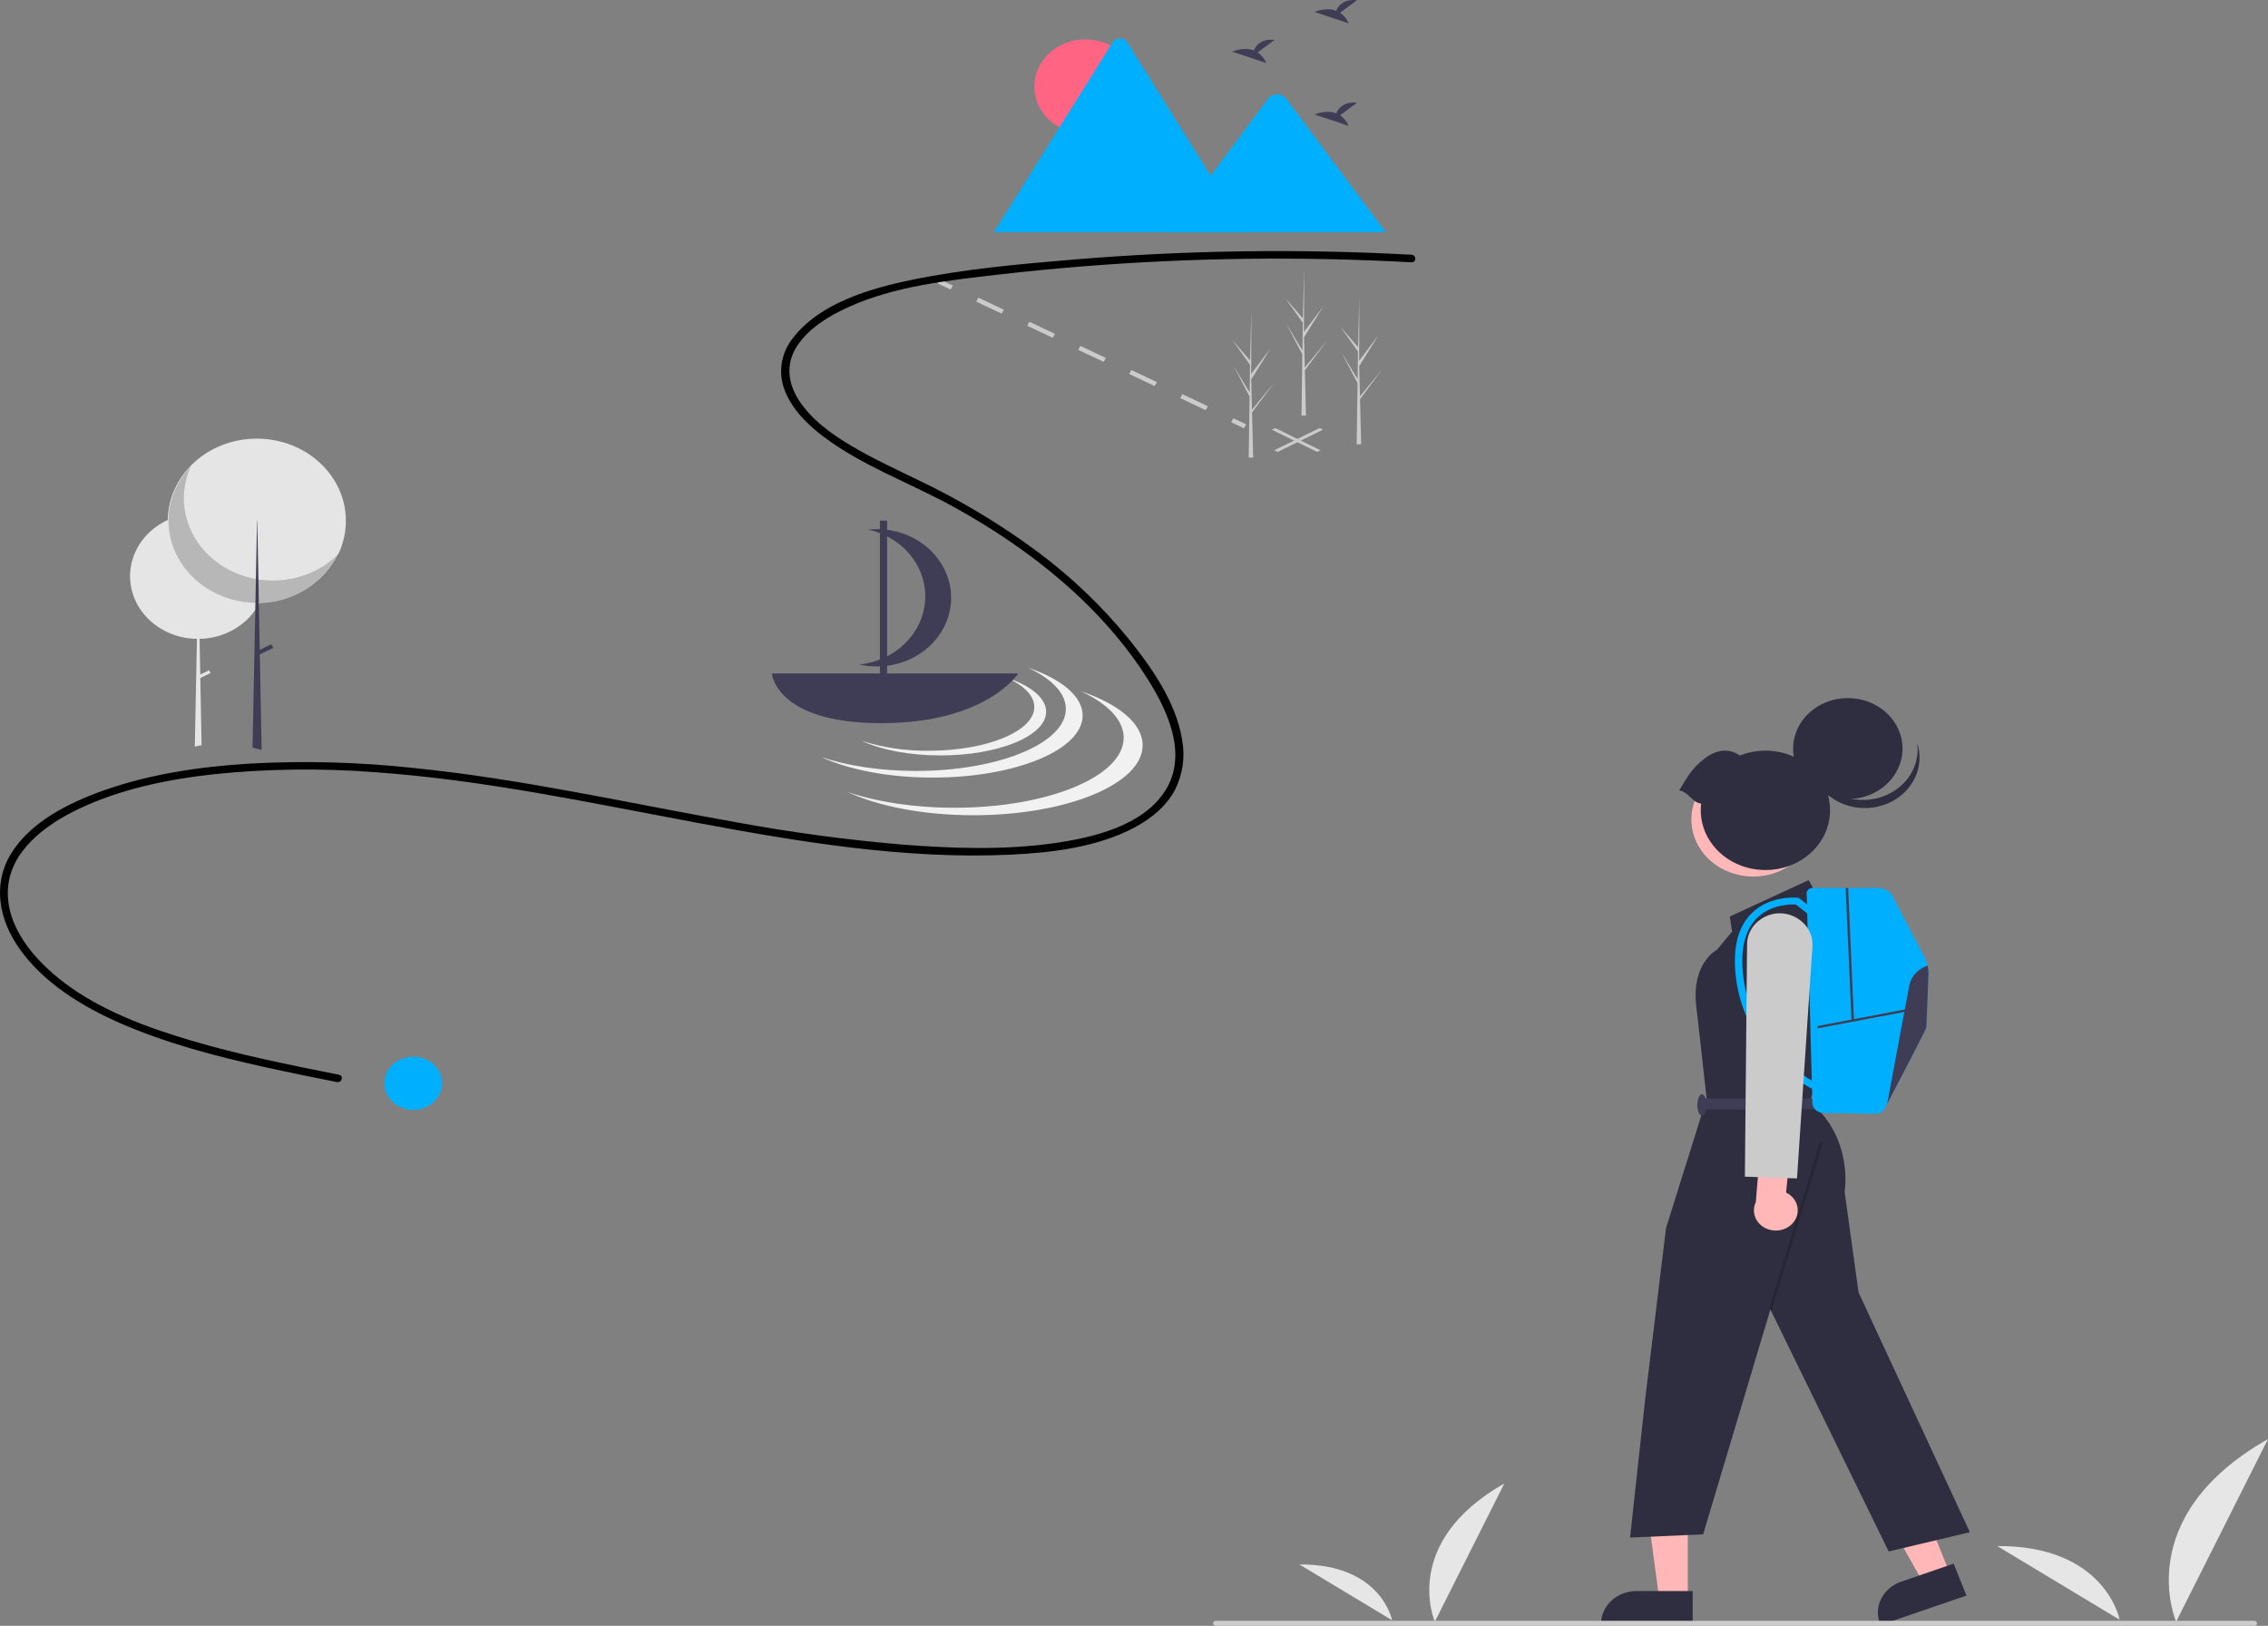 <svg width="586" height="420" viewBox="0 0 586 420" fill="none" xmlns="http://www.w3.org/2000/svg">
  <rect x="0" y="0" width="586" height="420" fill="#808080" stroke="none"/>
  <g id="undraw_adventure_map_hnin 3">
    <path id="Path 482" d="M370.73 418.932C370.73 418.932 361.748 398.523 388.693 383.216L370.73 418.932Z" fill="#E6E6E6"/>
    <path id="Path 483" d="M359.683 418.56C359.683 418.56 356.943 404.014 335.736 404.139L359.683 418.56Z" fill="#E6E6E6"/>
    <path id="Path 482_2" d="M562.268 418.932C562.268 418.932 550.401 391.969 586 371.747L562.268 418.932Z" fill="#E6E6E6"/>
    <path id="Path 483_2" d="M547.675 418.441C547.675 418.441 544.056 399.223 516.039 399.388L547.675 418.441Z" fill="#E6E6E6"/>
    <path id="Vector" d="M340.33 116.748L328.611 111.002L329.488 110.571L341.207 116.318L340.33 116.748Z" fill="#CBCBCB"/>
    <path id="Vector_2" d="M330.109 116.748L329.232 116.318L340.951 110.571L341.827 111.002L330.109 116.748Z" fill="#CBCBCB"/>
    <path id="Vector_3" d="M242.886 72.207L242.32 73.226L245.631 74.792L246.196 73.773L242.886 72.207Z" fill="#CBCBCB"/>
    <path id="Vector_4" d="M311.523 105.961L304.934 102.844L305.5 101.825L312.089 104.942L311.523 105.961ZM298.345 99.727L291.756 96.61L292.321 95.591L298.911 98.709L298.345 99.727ZM285.167 93.493L278.577 90.377L279.143 89.358L285.732 92.475L285.167 93.493ZM271.988 87.26L265.399 84.143L265.964 83.124L272.554 86.241L271.988 87.26ZM258.81 81.026L252.221 77.909L252.786 76.89L259.375 80.007L258.81 81.026Z" fill="#CBCBCB"/>
    <path id="Vector_5" d="M318.679 108.059L318.113 109.078L321.424 110.644L321.989 109.625L318.679 108.059Z" fill="#CBCBCB"/>
    <path id="Vector_6" d="M68.721 148.834C68.721 149.191 68.708 149.546 68.683 149.897C68.542 151.925 67.987 153.91 67.047 155.747C67.04 155.762 67.032 155.777 67.024 155.792C66.981 155.877 66.936 155.962 66.89 156.046C66.61 156.566 66.3 157.071 65.961 157.559C64.411 159.801 62.287 161.656 59.777 162.96C57.266 164.264 54.446 164.978 51.566 165.037L51.74 174.254L54.004 173.154L54.408 173.863L51.757 175.152L52.081 192.271L52.084 192.5L50.334 192.859L50.337 192.63L50.889 165.038C48.57 165.007 46.282 164.552 44.156 163.698C42.03 162.844 40.109 161.609 38.504 160.064C38.394 159.959 38.285 159.85 38.178 159.742L38.166 159.73C36.829 158.384 35.748 156.84 34.968 155.162C34.985 155.18 35.003 155.196 35.02 155.214C33.257 151.409 33.138 147.126 34.686 143.242C36.234 139.358 39.332 136.168 43.346 134.325C43.407 134.297 43.469 134.27 43.53 134.242C47.5 132.477 52.044 132.153 56.262 133.335C60.479 134.516 64.061 137.118 66.298 140.623C66.405 140.789 66.508 140.958 66.608 141.128C67.998 143.494 68.724 146.143 68.721 148.834Z" fill="#E5E5E5"/>
    <path id="Vector_7" d="M66.356 155.8C79.066 155.8 89.369 146.289 89.369 134.557C89.369 122.825 79.066 113.314 66.356 113.314C53.647 113.314 43.344 122.825 43.344 134.557C43.344 146.289 53.647 155.8 66.356 155.8Z" fill="#E5E5E5"/>
    <path id="Vector_8" opacity="0.2" d="M49.364 120.368C47.218 125.003 46.926 130.192 48.543 135.007C50.159 139.822 53.577 143.95 58.187 146.653C62.796 149.355 68.297 150.457 73.705 149.761C79.114 149.064 84.078 146.615 87.71 142.852C86.399 145.683 84.436 148.218 81.958 150.28C79.48 152.343 76.546 153.883 73.36 154.794C70.173 155.706 66.81 155.967 63.503 155.56C60.196 155.152 57.025 154.086 54.208 152.435C51.392 150.783 48.999 148.587 47.193 145.997C45.388 143.407 44.215 140.486 43.754 137.436C43.293 134.385 43.556 131.279 44.525 128.332C45.494 125.385 47.145 122.668 49.364 120.368Z" fill="black"/>
    <path id="Vector_9" d="M67.6 193.737L65.25 193.129L65.255 192.895L65.959 157.559L65.994 155.797L65.995 155.746L66.118 149.572L66.297 140.624V140.623L66.418 134.557H66.483L66.606 141.128L66.768 149.681L66.883 155.75V155.795L66.888 156.045V156.046L67.112 167.876L67.135 169.051L67.596 193.502L67.6 193.737Z" fill="#3F3D56"/>
    <path id="Vector_10" d="M70.079 166.434L66.275 168.282L66.805 169.212L70.61 167.363L70.079 166.434Z" fill="#3F3D56"/>
    <path id="Vector_11" d="M364.667 65.806C335.621 64.221 306.487 64.634 277.508 67.043C263.541 68.209 249.351 69.467 235.642 72.28C224.599 74.545 211.783 78.374 204.903 87.292C203.462 89.089 202.491 91.169 202.066 93.37C201.641 95.571 201.773 97.833 202.452 99.979C204.092 105.063 208.173 109.295 212.519 112.609C222.522 120.237 234.934 124.676 246.02 130.737C266.262 141.802 284.787 156.717 296.678 175.663C301.91 184 306.887 195.086 301.061 204.273C295.353 213.272 282.611 216.373 272.22 217.835C259.196 219.668 245.78 219.171 232.701 218.145C218.362 216.91 204.104 214.982 189.984 212.369C162.323 207.466 134.913 201.229 106.868 198.393C92.805 196.866 78.624 196.487 64.49 197.261C51.725 198.056 38.85 199.92 26.859 204.169C17.618 207.443 7.768 212.397 2.776 220.658C-2.035 228.622 -0.159 237.805 5.081 245.153C11.384 253.993 21.214 260.051 31.434 264.479C43.07 269.521 55.517 272.788 67.978 275.568C74.299 276.977 80.653 278.251 87.008 279.519C88.334 279.783 88.901 277.903 87.57 277.638C74.754 275.082 61.902 272.517 49.404 268.817C37.839 265.392 26.004 261.005 16.534 253.815C8.872 247.997 1.587 239.5 2.039 229.84C2.495 220.101 11.347 213.301 20.023 209.115C30.865 203.885 43.184 201.337 55.254 200.005C69.076 198.583 83.014 198.408 96.872 199.483C124.852 201.448 152.206 207.331 179.639 212.463C206.29 217.449 233.772 222.065 261.084 220.787C271.909 220.28 283.508 218.848 293.067 213.804C297.443 211.495 301.389 208.238 303.613 203.999C305.617 199.967 306.251 195.469 305.431 191.097C303.881 181.494 297.702 172.59 291.537 164.941C284.779 156.645 276.94 149.149 268.197 142.623C258.601 135.494 248.255 129.272 237.314 124.051C231.511 121.231 225.627 118.519 220.097 115.253C214.795 112.121 209.566 108.353 206.328 103.269C203.528 98.872 203.014 93.853 205.931 89.394C208.881 84.883 213.963 81.737 218.975 79.438C231.051 73.899 245.091 72.417 258.303 70.897C286.672 67.647 315.263 66.331 343.841 66.96C350.788 67.111 357.729 67.377 364.667 67.757C366.025 67.83 366.02 65.88 364.667 65.806V65.806Z" fill="black"/>
    <path id="Vector_12" d="M346.24 3.285L350.627 0.045C347.219 -0.302 345.818 1.414 345.245 2.772C342.582 1.752 339.684 3.089 339.684 3.089L348.462 6.031C348.019 4.939 347.248 3.987 346.24 3.285Z" fill="#3F3D56"/>
    <path id="Vector_13" d="M324.949 13.54L329.336 10.3C325.928 9.953 324.527 11.669 323.954 13.027C321.291 12.007 318.393 13.344 318.393 13.344L327.171 16.286C326.728 15.194 325.957 14.242 324.949 13.54Z" fill="#3F3D56"/>
    <path id="Vector_14" d="M346.24 29.777L350.627 26.538C347.219 26.19 345.818 27.906 345.245 29.265C342.582 28.244 339.684 29.581 339.684 29.581L348.462 32.523C348.019 31.431 347.248 30.479 346.24 29.777Z" fill="#3F3D56"/>
    <g id="Group 27">
      <path id="Ellipse 7" d="M280.467 34.576C287.767 34.576 293.685 29.113 293.685 22.374C293.685 15.635 287.767 10.171 280.467 10.171C273.166 10.171 267.248 15.635 267.248 22.374C267.248 29.113 273.166 34.576 280.467 34.576Z" fill="#FF6583"/>
      <path id="Path 63" d="M321.918 59.975H257.071C256.989 59.976 256.908 59.97 256.828 59.957L287.499 10.92C287.686 10.614 287.957 10.36 288.286 10.184C288.614 10.007 288.987 9.913 289.367 9.913C289.748 9.913 290.121 10.007 290.449 10.184C290.778 10.36 291.049 10.614 291.236 10.92L311.819 43.827L312.805 45.401L321.918 59.975Z" fill="#00B0FF"/>
      <path id="Path 65" d="M358.022 59.976H301.936L312.803 45.403L313.585 44.353L327.747 25.362C327.998 25.071 328.312 24.832 328.669 24.661C329.026 24.49 329.417 24.39 329.819 24.368C330.221 24.346 330.623 24.402 330.999 24.533C331.376 24.664 331.718 24.866 332.004 25.127C332.077 25.201 332.145 25.279 332.208 25.362L358.022 59.976Z" fill="#00B0FF"/>
    </g>
    <path id="Vector_15" d="M265.504 172.444C271.651 175.28 275.393 179.025 275.393 183.133C275.393 191.983 258.045 199.158 236.646 199.158C227.342 199.158 218.806 197.8 212.127 195.54C219.221 198.813 229.52 200.874 240.985 200.874C262.385 200.874 279.733 193.7 279.733 184.85C279.733 179.848 274.188 175.382 265.504 172.444Z" fill="#F1F1F1"/>
    <path id="Vector_16" d="M279.177 178.523C286.113 181.723 290.336 185.949 290.336 190.585C290.336 200.571 270.761 208.666 246.614 208.666C236.116 208.666 226.484 207.135 218.947 204.584C226.952 208.278 238.573 210.603 251.511 210.603C275.657 210.603 295.232 202.508 295.232 192.522C295.232 186.878 288.976 181.839 279.177 178.523Z" fill="#F1F1F1"/>
    <path id="Vector_17" d="M260.272 175.121C264.602 177.119 267.239 179.758 267.239 182.653C267.239 188.887 255.017 193.942 239.94 193.942C234.066 194.012 228.223 193.15 222.666 191.393C227.664 193.699 234.92 195.152 242.998 195.152C258.074 195.152 270.296 190.097 270.296 183.862C270.296 180.338 266.39 177.192 260.272 175.121Z" fill="#F1F1F1"/>
    <path id="Vector_18" d="M199.428 173.977C199.428 173.977 200.379 186.817 227.657 186.817C254.935 186.817 263.079 173.977 263.079 173.977H199.428Z" fill="#3F3D56"/>
    <path id="Vector_19" d="M238.145 140.289C234.207 137.527 229.265 136.279 224.352 136.806C228.742 137.783 232.619 140.156 235.303 143.509C237.986 146.861 239.305 150.979 239.027 155.14C238.75 159.301 236.893 163.238 233.784 166.262C230.675 169.285 226.512 171.201 222.025 171.673C226.317 172.629 230.835 172.193 234.818 170.436C238.802 168.679 242.01 165.71 243.901 162.028C245.792 158.345 246.253 154.174 245.205 150.215C244.156 146.256 241.664 142.751 238.145 140.289Z" fill="#3F3D56"/>
    <path id="Vector_20" d="M229.206 134.489H227.346V175.356H229.206V134.489Z" fill="#3F3D56"/>
    <path id="Vector_21" d="M351.435 104.124L351.425 104.108L351.4 103.11L357.227 95.301L351.407 102.363L351.386 102.574L351.187 94.592L356.22 86.496L351.173 93.19L351.225 76.653L351.225 76.598L351.224 76.652L350.889 89.685L346.303 84.391L350.875 90.808L350.774 97.948L346.554 90.98L350.759 98.997L350.703 102.967L350.549 113.966L350.538 114.788C350.926 114.791 351.311 114.785 351.692 114.77L351.428 104.206L351.435 104.124Z" fill="#CBCBCB"/>
    <path id="Vector_22" d="M323.537 107.558L323.527 107.542L323.502 106.544L329.328 98.735L323.509 105.797L323.488 106.008L323.289 98.026L328.321 89.929L323.274 96.623L323.327 80.087L323.327 80.032L323.325 80.086L322.991 93.119L318.404 87.825L322.976 94.242L322.876 101.381L318.655 94.413L322.861 102.431L322.805 106.401L322.65 117.4L322.639 118.222C323.028 118.225 323.413 118.219 323.793 118.204L323.53 107.639L323.537 107.558Z" fill="#CBCBCB"/>
    <path id="Vector_23" d="M337.177 96.684L337.167 96.668L337.142 95.67L342.969 87.861L337.149 94.923L337.128 95.134L336.929 87.152L341.962 79.056L336.915 85.75L336.968 69.213L336.967 69.158L336.966 69.212L336.632 82.245L332.045 76.951L336.617 83.368L336.517 90.508L332.296 83.54L336.501 91.558L336.445 95.528L336.291 106.526L336.28 107.348C336.669 107.351 337.053 107.345 337.434 107.33L337.17 96.766L337.177 96.684Z" fill="#CBCBCB"/>
    <path id="Vector_24" d="M106.766 286.718C110.874 286.718 114.205 283.644 114.205 279.851C114.205 276.058 110.874 272.983 106.766 272.983C102.657 272.983 99.326 276.058 99.326 279.851C99.326 283.644 102.657 286.718 106.766 286.718Z" fill="#00B0FF"/>
    <path id="Vector_25" d="M503.858 406.619L496.97 408.981L483.822 385.582L493.987 382.096L503.858 406.619Z" fill="#FFB7B7"/>
    <path id="Vector_26" d="M508.094 412.179L485.887 419.796L485.782 419.537C484.931 417.42 485.024 415.079 486.043 413.026C487.062 410.974 488.922 409.379 491.214 408.593L491.215 408.592L504.779 403.94L508.094 412.179Z" fill="#2F2E41"/>
    <path id="Vector_27" d="M436.077 413.221L428.73 413.221L425.234 387.06L436.078 387.061L436.077 413.221Z" fill="#FFB7B7"/>
    <path id="Vector_28" d="M437.353 419.796L413.662 419.795V419.518C413.662 417.261 414.634 415.096 416.363 413.5C418.092 411.903 420.438 411.006 422.883 411.006H422.884L437.354 411.007L437.353 419.796Z" fill="#2F2E41"/>
    <path id="Vector_29" d="M469.716 231.783L467.319 227.357L446.942 236.762L447.541 240.635L443.646 245.337C443.646 245.337 437.054 248.657 438.252 259.721L439.451 270.233L440.949 283.787L430.461 317.257L425.067 361.516L421.172 397.199L440.05 396.369L457.43 338.28L487.995 400.795L508.97 395.816L480.204 333.854L476.608 307.852C476.608 307.852 479.005 294.022 467.618 284.617L469.416 279.638V273.502L475.409 244.231L469.716 231.783Z" fill="#2F2E41"/>
    <path id="Vector_30" opacity="0.2" d="M470.277 295.04L457.092 338.192L457.77 338.368L470.954 295.216L470.277 295.04Z" fill="black"/>
    <path id="Vector_31" d="M469.116 283.787H439.75V286.553H469.116V283.787Z" fill="#3F3D56"/>
    <path id="Vector_32" d="M439.751 288.213C440.413 288.213 440.95 286.974 440.95 285.447C440.95 283.919 440.413 282.68 439.751 282.68C439.089 282.68 438.553 283.919 438.553 285.447C438.553 286.974 439.089 288.213 439.751 288.213Z" fill="#3F3D56"/>
    <path id="Vector_33" d="M460.656 224.628C468.398 220.722 471.243 211.762 467.011 204.615C462.779 197.469 453.073 194.843 445.332 198.749C437.59 202.656 434.745 211.616 438.977 218.762C443.209 225.908 452.915 228.535 460.656 224.628Z" fill="#FFB7B7"/>
    <path id="Vector_34" d="M477.439 206.424C485.244 206.424 491.571 200.584 491.571 193.379C491.571 186.174 485.244 180.333 477.439 180.333C469.634 180.333 463.307 186.174 463.307 193.379C463.307 200.584 469.634 206.424 477.439 206.424Z" fill="#2F2E41"/>
    <path id="Vector_35" d="M495.373 191.981C495.931 193.71 496.094 195.526 495.852 197.316C495.611 199.106 494.97 200.83 493.97 202.379C492.971 203.929 491.634 205.27 490.044 206.319C488.455 207.367 486.647 208.1 484.735 208.471C482.823 208.842 480.849 208.843 478.936 208.474C477.024 208.105 475.215 207.374 473.624 206.328C472.033 205.281 470.695 203.941 469.693 202.392C468.691 200.844 468.048 199.121 467.805 197.331C468.817 200.47 471.071 203.142 474.119 204.817C477.167 206.493 480.786 207.049 484.258 206.375C487.729 205.701 490.799 203.847 492.858 201.181C494.918 198.514 495.815 195.23 495.373 191.981Z" fill="#2F2E41"/>
    <path id="Vector_36" d="M439.541 207.595C439.126 210.967 439.928 214.371 441.822 217.28C443.716 220.189 446.596 222.44 450.016 223.685C453.437 224.929 457.206 225.097 460.741 224.164C464.275 223.23 467.378 221.246 469.567 218.519C471.756 215.793 472.91 212.476 472.85 209.083C472.79 205.689 471.519 202.409 469.235 199.75C466.95 197.091 463.779 195.202 460.214 194.375C456.648 193.548 452.886 193.83 449.512 195.177C446.721 193.099 443.261 193.743 440.448 195.936C437.267 198.415 436.323 200.119 433.855 204.196C436.281 204.51 437.115 207.28 439.541 207.595Z" fill="#2F2E41"/>
    <path id="Vector_37" d="M498.262 251.942C498.083 256.313 497.729 264.915 497.729 265.354C497.729 265.816 490.664 279.319 487.612 285.131V285.134C487.395 285.543 487.2 285.915 487.028 286.242C486.792 286.693 486.421 287.072 485.959 287.334C485.496 287.596 484.962 287.73 484.42 287.721L471.082 287.5C470.349 287.488 469.649 287.216 469.129 286.739C468.608 286.263 468.307 285.619 468.289 284.942L466.801 230.775C466.796 230.596 466.83 230.418 466.901 230.252C466.971 230.086 467.077 229.934 467.212 229.806C467.347 229.678 467.509 229.576 467.687 229.507C467.865 229.437 468.057 229.401 468.251 229.401H485.451C486.178 229.402 486.889 229.591 487.505 229.947C488.12 230.304 488.614 230.813 488.931 231.417L497.186 247.183C497.96 248.665 498.329 250.299 498.262 251.942V251.942Z" fill="#00B0FF"/>
    <path id="Vector_38" d="M468.057 281.225C464.635 279.31 461.56 276.911 458.944 274.115C452.867 267.806 449.171 259.846 448.411 251.432C447.733 244.234 449.28 238.883 453.01 235.528C457.751 231.264 464.205 231.883 464.477 231.912L464.766 231.942L469.138 235.357L467.901 236.707L463.989 233.651C462.791 233.596 457.902 233.584 454.331 236.808C451.044 239.776 449.694 244.645 450.319 251.279C451.042 259.29 454.552 266.871 460.326 272.889C462.817 275.548 465.736 277.837 468.982 279.676L468.057 281.225Z" fill="#00B0FF"/>
    <path id="Vector_39" d="M492.877 260.646L469.572 265.064L469.701 265.642L493.005 261.223L492.877 260.646Z" fill="#3F3D56"/>
    <path id="Vector_40" d="M477.517 229.389L476.879 229.413L478.393 263.644L479.031 263.62L477.517 229.389Z" fill="#3F3D56"/>
    <path id="Vector_41" d="M498.263 251.942C498.084 256.313 497.73 264.915 497.73 265.354C497.73 265.817 490.665 279.319 487.613 285.131L493.302 254.639C493.522 253.466 494.076 252.368 494.907 251.457C495.737 250.546 496.815 249.855 498.03 249.455C498.221 250.272 498.299 251.108 498.263 251.942Z" fill="#3F3D56"/>
    <path id="Vector_42" d="M463.312 315.845C463.816 315.246 464.171 314.552 464.353 313.812C464.535 313.073 464.538 312.305 464.364 311.564C464.19 310.823 463.842 310.126 463.344 309.523C462.847 308.919 462.212 308.424 461.484 308.071L462.64 296.265L455.039 293.866L453.66 310.561C453.1 311.728 453.023 313.044 453.444 314.261C453.864 315.477 454.754 316.509 455.944 317.16C457.133 317.811 458.541 318.037 459.899 317.795C461.257 317.553 462.471 316.859 463.312 315.845Z" fill="#FFB7B7"/>
    <path id="Vector_43" d="M464.304 304.421L450.836 303.97L451.406 244.011C451.396 242.314 451.964 240.658 453.03 239.275C454.096 237.893 455.606 236.855 457.345 236.308C458.971 235.809 460.728 235.808 462.355 236.304C464.2 236.88 465.784 238.007 466.858 239.508C467.932 241.008 468.435 242.795 468.286 244.588L464.304 304.421Z" fill="#CBCBCB"/>
    <path id="Vector_44" d="M582.46 420H314.12C313.934 420 313.754 419.931 313.622 419.81C313.49 419.688 313.416 419.522 313.416 419.35C313.416 419.177 313.49 419.012 313.622 418.89C313.754 418.768 313.934 418.7 314.12 418.7H582.46C582.647 418.7 582.826 418.768 582.958 418.89C583.09 419.012 583.164 419.177 583.164 419.35C583.164 419.522 583.09 419.688 582.958 419.81C582.826 419.931 582.647 420 582.46 420Z" fill="#CBCBCB"/>
  </g>
</svg>
